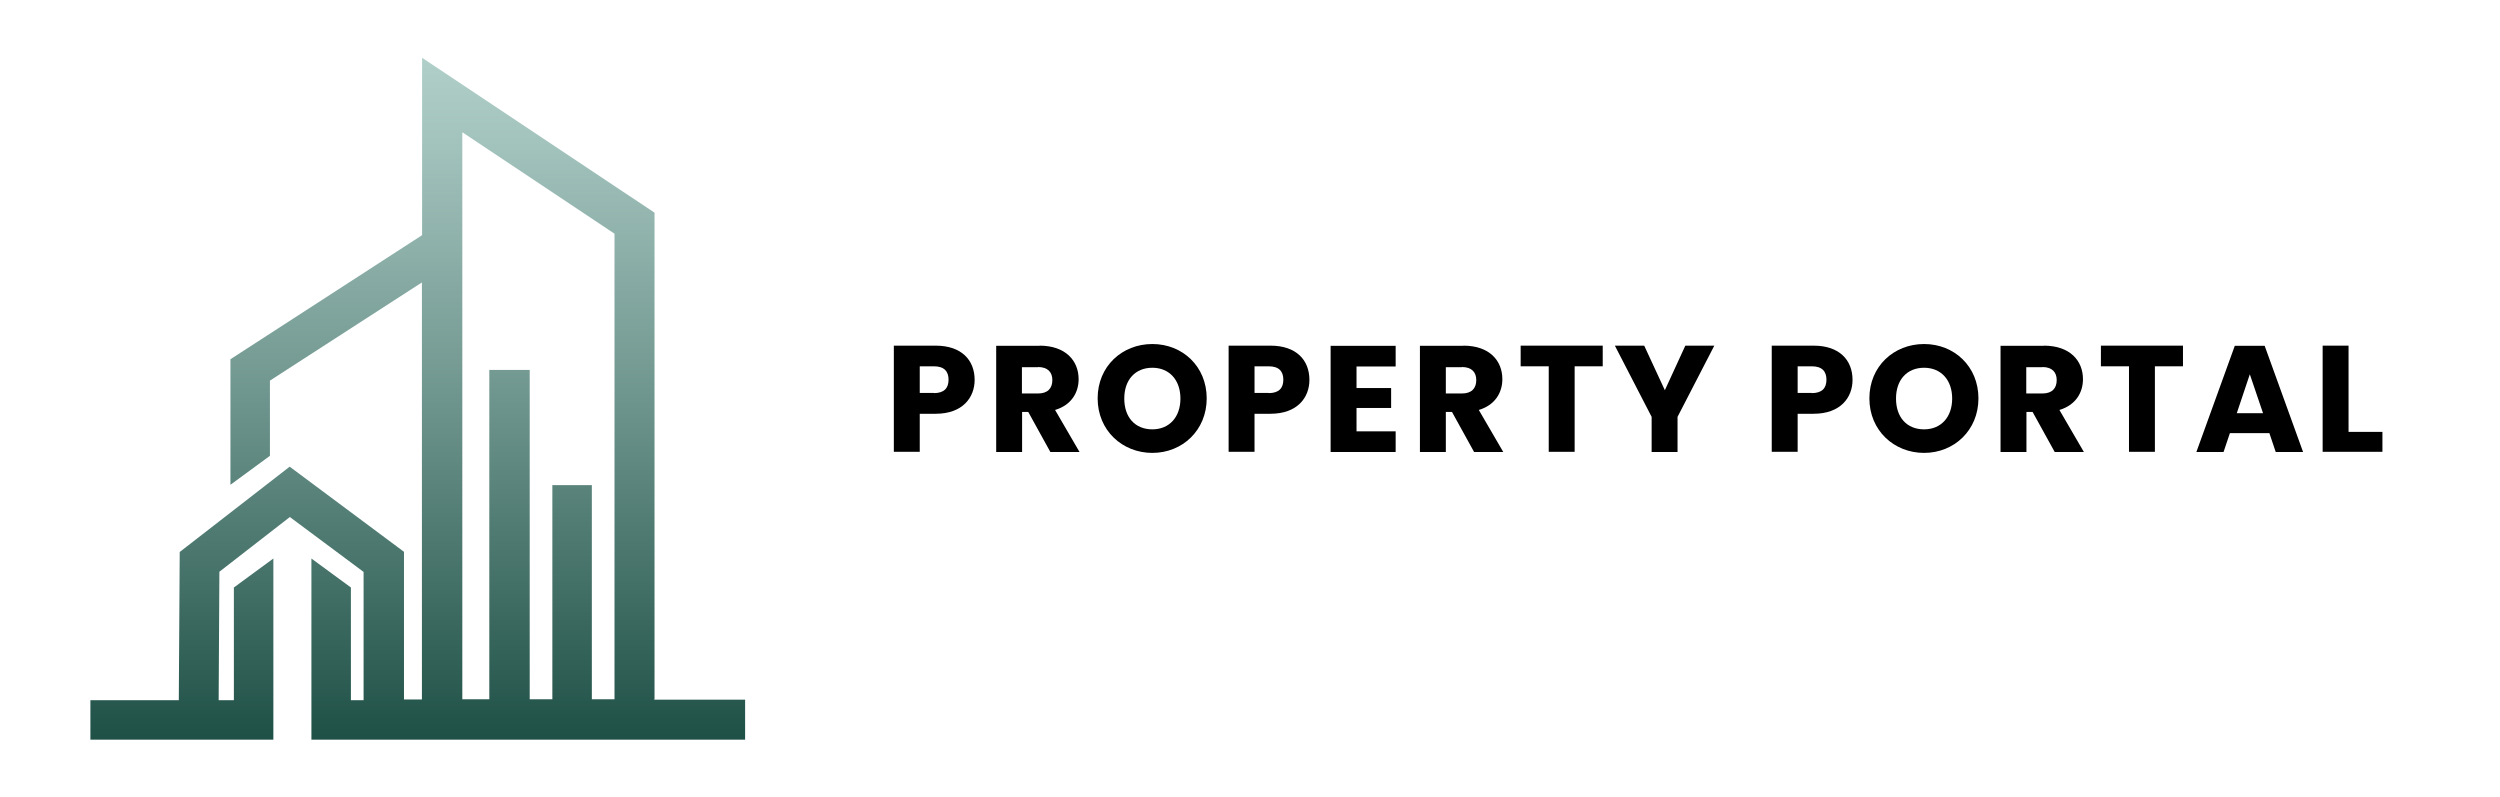 <?xml version="1.0" encoding="UTF-8"?>
<svg id="Layer_1" data-name="Layer 1" xmlns="http://www.w3.org/2000/svg" xmlns:xlink="http://www.w3.org/1999/xlink" viewBox="0 0 138 44">
  <defs>
    <style>
      .cls-1 {
        fill: url(#linear-gradient);
      }
    </style>
    <linearGradient id="linear-gradient" x1="23.09" y1="1.26" x2="23.09" y2="41.6" gradientUnits="userSpaceOnUse">
      <stop offset="0" stop-color="#b6d4ce"/>
      <stop offset=".17" stop-color="#a2c2bc"/>
      <stop offset=".51" stop-color="#6f968e"/>
      <stop offset=".99" stop-color="#1d4f45"/>
      <stop offset="1" stop-color="#1c4e44"/>
    </linearGradient>
  </defs>
  <path class="cls-1" d="m36.13,38.6V11.74L23.3,3.19v9.79l-10.58,6.85v6.93l2.18-1.6v-4.15l8.39-5.42v23.02h-.99v-8.15l-6.31-4.7-6.07,4.71-.05,8.18h-4.88v2.18h10.1v-10l-2.18,1.6v6.22h-.84l.04-7.09,3.89-3.02,4.07,3.03v7.08h-.7v-6.22l-2.18-1.6v10h10.1s13.84,0,13.84,0v-2.21h-5.04Zm-2.22,0h-1.24v-11.82h-2.18v11.82h-1.25v-18.18h-2.23v18.18h-1.49V7.3l8.4,5.6v25.7Z"/>
  <g>
    <path d="m51.66,22.84h-.89v2.1h-1.43v-5.86h2.31c1.44,0,2.15.81,2.15,1.89,0,.97-.66,1.87-2.15,1.87Zm-.11-1.14c.57,0,.81-.28.81-.74s-.24-.74-.81-.74h-.78v1.47h.78Z"/>
    <path d="m57.38,19.08c1.44,0,2.16.83,2.16,1.85,0,.74-.4,1.43-1.3,1.7l1.35,2.32h-1.61l-1.22-2.21h-.34v2.21h-1.43v-5.86h2.4Zm-.08,1.19h-.89v1.45h.89c.53,0,.79-.28.79-.74,0-.43-.25-.72-.79-.72Z"/>
    <path d="m63.61,25c-1.66,0-3.02-1.24-3.02-3.01s1.35-3,3.02-3,3,1.24,3,3-1.34,3.01-3,3.01Zm0-1.3c.94,0,1.55-.68,1.55-1.7s-.61-1.7-1.55-1.7-1.55.66-1.55,1.7.6,1.7,1.55,1.7Z"/>
    <path d="m70.14,22.84h-.89v2.1h-1.43v-5.86h2.31c1.44,0,2.15.81,2.15,1.89,0,.97-.66,1.87-2.15,1.87Zm-.11-1.14c.57,0,.81-.28.81-.74s-.24-.74-.81-.74h-.78v1.47h.78Z"/>
    <path d="m77.04,20.23h-2.16v1.19h1.91v1.1h-1.91v1.29h2.16v1.14h-3.59v-5.86h3.59v1.14Z"/>
    <path d="m80.78,19.08c1.44,0,2.15.83,2.15,1.85,0,.74-.4,1.43-1.3,1.7l1.35,2.32h-1.61l-1.22-2.21h-.34v2.21h-1.43v-5.86h2.4Zm-.08,1.19h-.89v1.45h.89c.53,0,.79-.28.79-.74,0-.43-.25-.72-.79-.72Z"/>
    <path d="m83.93,19.08h4.54v1.14h-1.55v4.72h-1.43v-4.72h-1.55v-1.14Z"/>
    <path d="m89.14,19.08h1.62l1.14,2.46,1.13-2.46h1.6l-2.03,3.93v1.94h-1.43v-1.94l-2.03-3.93Z"/>
    <path d="m100.12,22.84h-.89v2.1h-1.43v-5.86h2.31c1.44,0,2.15.81,2.15,1.89,0,.97-.66,1.87-2.15,1.87Zm-.11-1.14c.57,0,.81-.28.81-.74s-.24-.74-.81-.74h-.78v1.47h.78Z"/>
    <path d="m106.21,25c-1.66,0-3.02-1.24-3.02-3.01s1.35-3,3.02-3,3,1.24,3,3-1.34,3.01-3,3.01Zm0-1.3c.94,0,1.55-.68,1.55-1.7s-.61-1.7-1.55-1.7-1.55.66-1.55,1.7.6,1.7,1.55,1.7Z"/>
    <path d="m112.82,19.08c1.44,0,2.16.83,2.16,1.85,0,.74-.4,1.43-1.3,1.7l1.35,2.32h-1.61l-1.22-2.21h-.34v2.21h-1.43v-5.86h2.4Zm-.08,1.19h-.89v1.45h.89c.53,0,.79-.28.79-.74,0-.43-.25-.72-.79-.72Z"/>
    <path d="m115.96,19.08h4.54v1.14h-1.55v4.72h-1.43v-4.72h-1.55v-1.14Z"/>
    <path d="m125.28,23.91h-2.19l-.35,1.04h-1.5l2.12-5.86h1.65l2.12,5.86h-1.51l-.35-1.04Zm-1.09-3.25l-.72,2.15h1.45l-.73-2.15Z"/>
    <path d="m129.64,19.08v4.76h1.87v1.1h-3.3v-5.86h1.43Z"/>
  </g>
</svg>